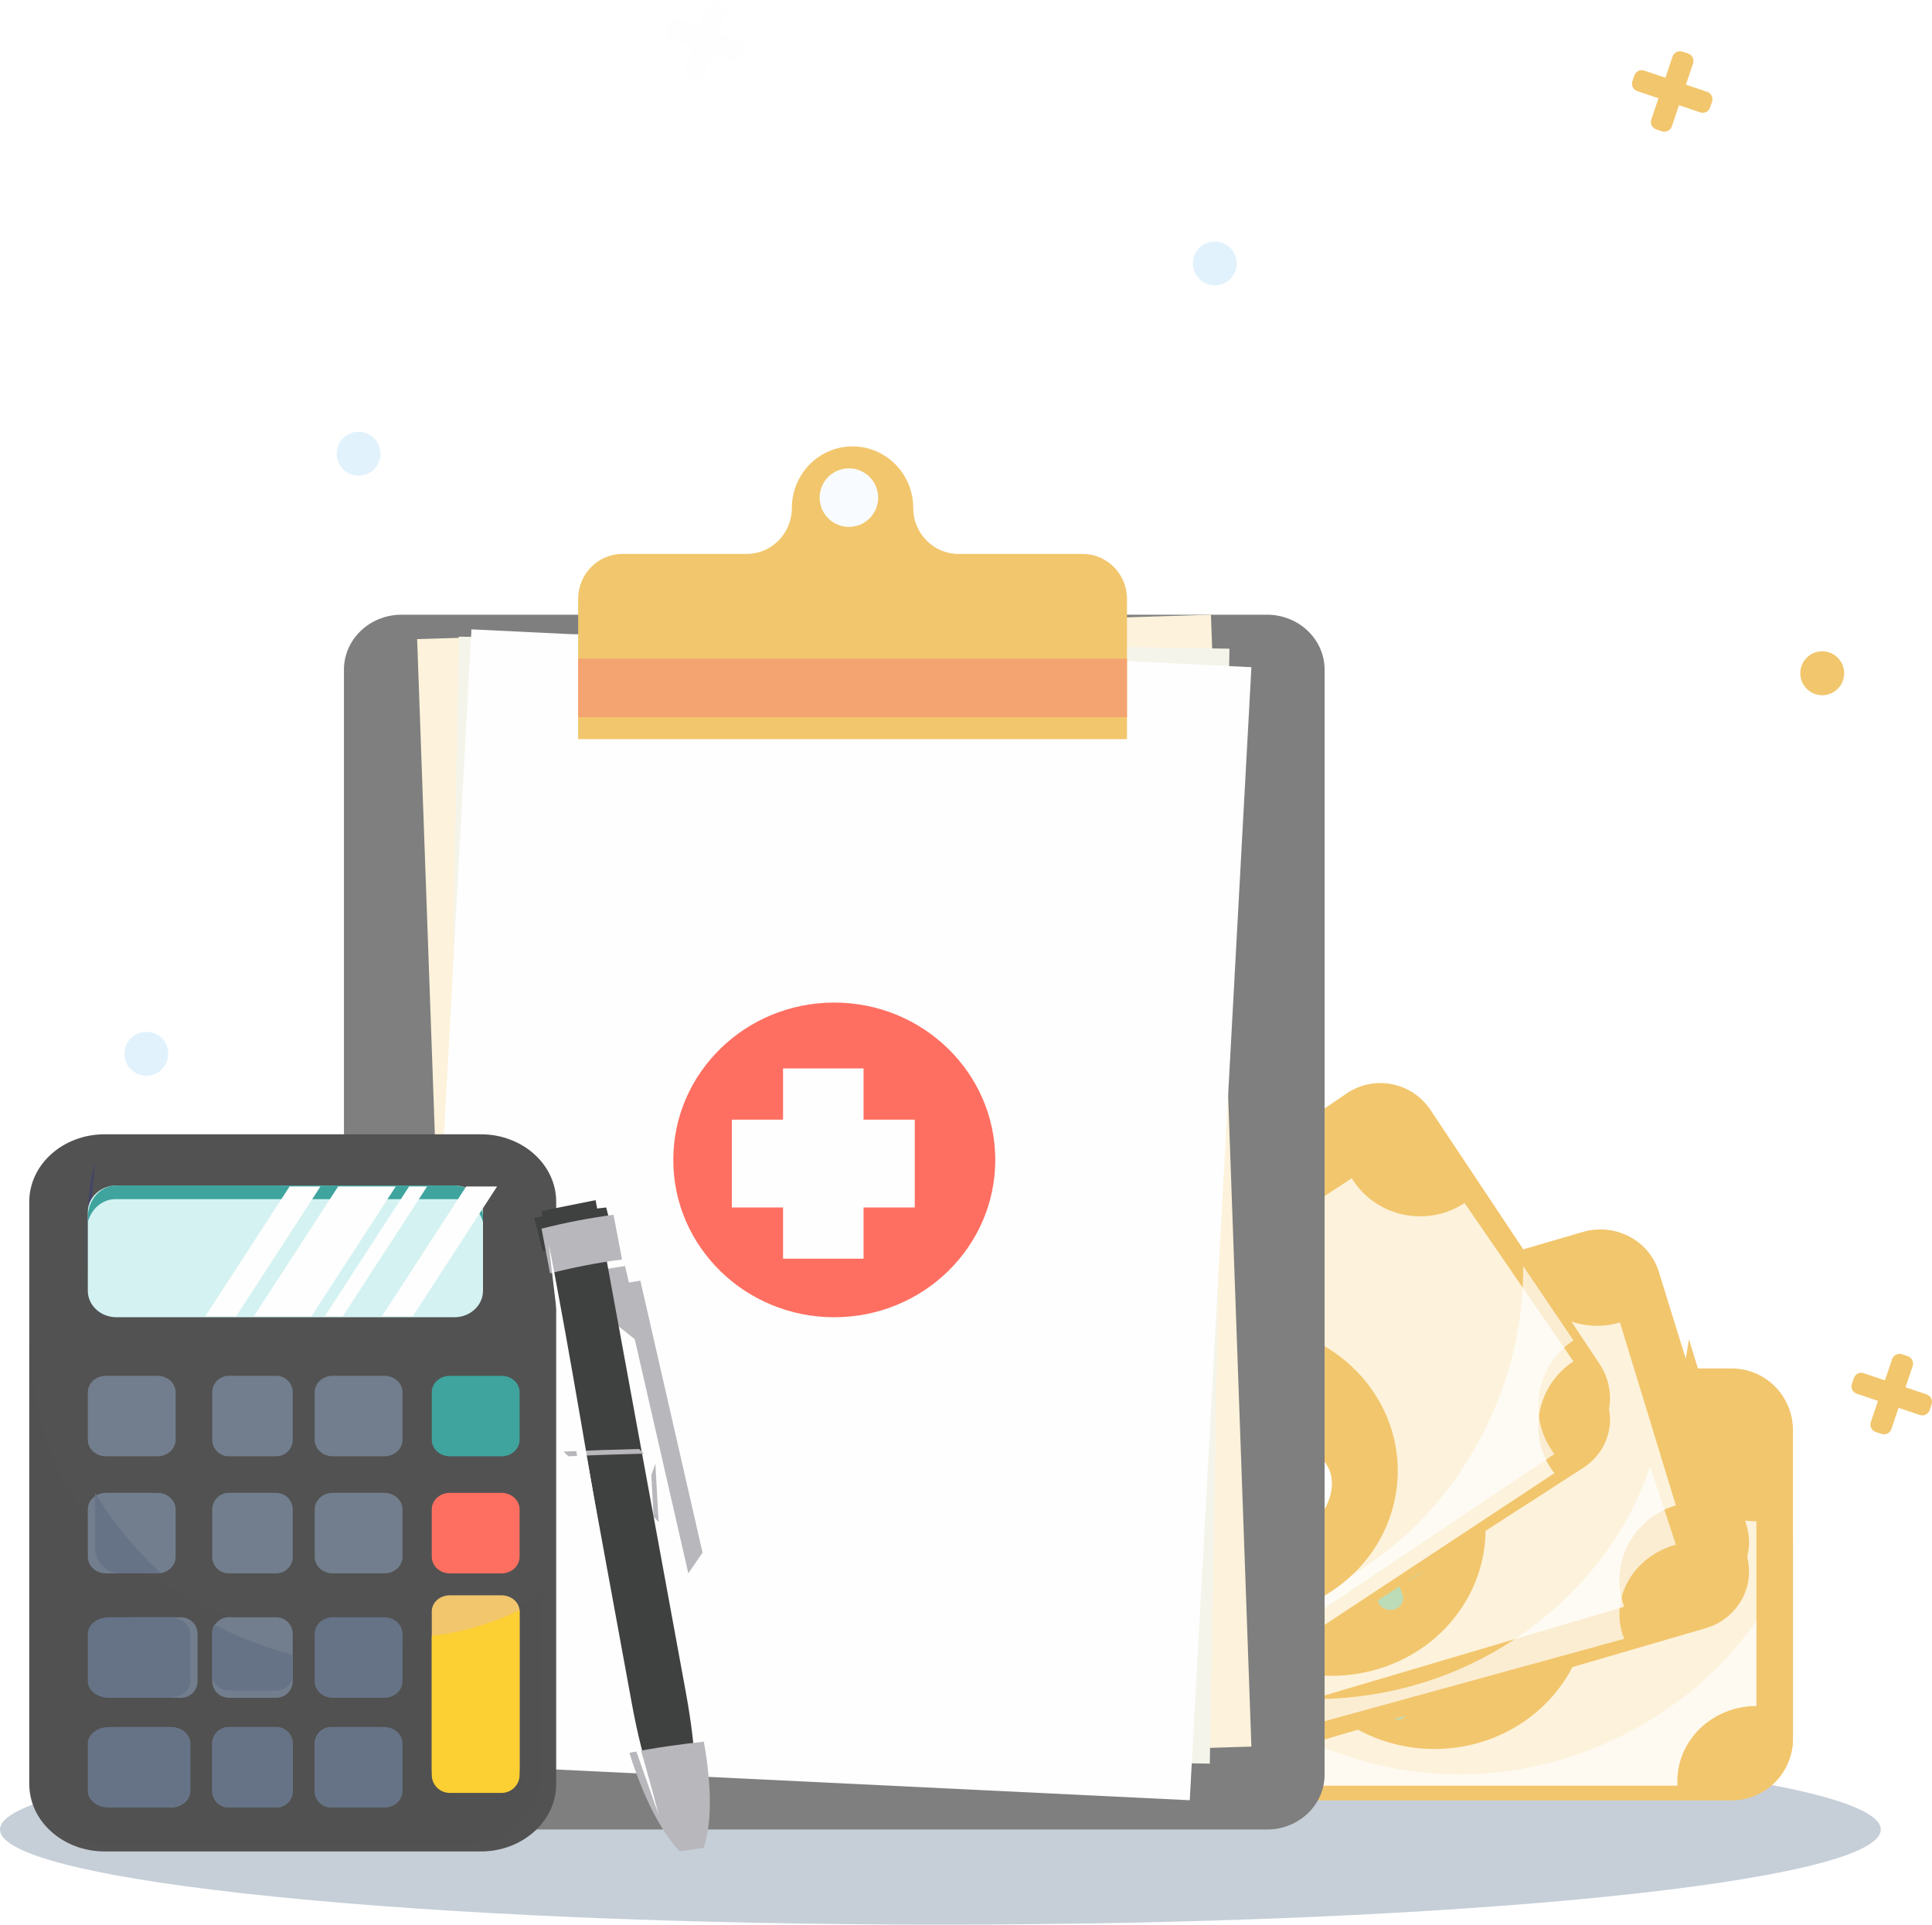<svg xmlns="http://www.w3.org/2000/svg" xmlns:xlink="http://www.w3.org/1999/xlink" width="264" height="263" viewBox="0 0 264 263">
    <defs>
        <filter id="665u6la9ka">
            <feColorMatrix in="SourceGraphic" values="0 0 0 0 0.953 0 0 0 0 0.643 0 0 0 0 0.443 0 0 0 1 0"/>
        </filter>
        <path id="o0rixiwznb" d="M0.041 0.057L10.886 0.057 10.886 10.902 0.041 10.902z"/>
    </defs>
    <g fill="none" fill-rule="evenodd">
        <g>
            <g>
                <g>
                    <g>
                        <path fill="#F2C66D" d="M233.272 12.548l-2.896-.977.979-2.894c.19-.561-.113-1.17-.674-1.358l-.774-.263c-.56-.189-1.169.113-1.358.673l-.979 2.894-2.894-.978c-.56-.189-1.169.112-1.358.673l-.261.775c-.19.561.11 1.17.672 1.36l2.895.975-.978 2.896c-.19.56.111 1.167.672 1.357l.775.262c.56.19 1.168-.112 1.358-.672l.978-2.895 2.896.978c.56.189 1.167-.111 1.358-.673l.26-.774c.19-.56-.11-1.17-.671-1.359" transform="translate(-1141 -92) translate(0 -183) translate(575 275) translate(566)"/>
                        <g filter="url(#665u6la9ka)" transform="translate(-1141 -92) translate(0 -183) translate(575 275) translate(566)">
                            <g transform="translate(91)">
                                <mask id="y3fdnl7nsc" fill="#fff">
                                    <use xlink:href="#o0rixiwznb"/>
                                </mask>
                                <path fill="#FEFEFE" d="M10.168 5.527l-2.855-.963.965-2.854c.187-.553-.111-1.152-.664-1.338L6.85.112c-.553-.185-1.153.111-1.34.664L4.548 3.63l-2.853-.963C1.14 2.48.54 2.775.354 3.328l-.257.764c-.187.553.109 1.154.663 1.34l2.854.964-.965 2.853c-.187.553.11 1.152.664 1.34l.763.258c.553.186 1.152-.11 1.339-.663l.964-2.854 2.855.964c.552.186 1.151-.11 1.339-.663l.256-.764c.188-.553-.108-1.153-.661-1.34" mask="url(#y3fdnl7nsc)"/>
                            </g>
                        </g>
                        <path fill="#F2C66D" d="M263.272 190.548l-2.896-.978.979-2.893c.19-.561-.112-1.17-.673-1.358l-.775-.263c-.56-.189-1.168.113-1.358.673l-.979 2.894-2.894-.978c-.56-.189-1.168.112-1.358.673l-.261.775c-.19.561.11 1.17.672 1.359l2.895.976-.978 2.895c-.19.561.111 1.168.672 1.358l.776.263c.56.189 1.167-.113 1.357-.673l.978-2.895 2.896.977c.56.19 1.167-.11 1.358-.672l.26-.774c.19-.561-.11-1.169-.671-1.359M252 92c0 1.657-1.344 3-3 3-1.657 0-3-1.343-3-3 0-1.656 1.343-3 3-3 1.656 0 3 1.344 3 3" transform="translate(-1141 -92) translate(0 -183) translate(575 275) translate(566)"/>
                        <path fill="#E1F2FC" d="M169 36c0 1.657-1.344 3-3 3-1.657 0-3-1.343-3-3s1.343-3 3-3c1.656 0 3 1.343 3 3M52 62c0 1.657-1.344 3-3 3-1.657 0-3-1.343-3-3 0-1.656 1.343-3 3-3 1.656 0 3 1.344 3 3M23 144c0 1.656-1.344 3-3 3-1.657 0-3-1.344-3-3 0-1.657 1.343-3 3-3 1.656 0 3 1.343 3 3" transform="translate(-1141 -92) translate(0 -183) translate(575 275) translate(566)"/>
                        <path fill="#9AAAB9" d="M257 250c0 7.18-57.531 13-128.5 13S0 257.18 0 250s57.531-13 128.5-13S257 242.82 257 250" opacity=".562" transform="translate(-1141 -92) translate(0 -183) translate(575 275) translate(566)"/>
                        <path fill="#F2C66D" d="M145 195.436c0-4.658 3.747-8.436 8.37-8.436h83.26c4.623 0 8.37 3.778 8.37 8.436v42.127c0 4.66-3.747 8.437-8.37 8.437h-83.26c-4.623 0-8.37-3.776-8.37-8.437v-42.127z" transform="translate(-1141 -92) translate(0 -183) translate(575 275) translate(566)"/>
                        <path fill="#F2C66D" d="M224.468 233.113c-12.248 7.29-26.548 9.106-40.1 4.493-5.416-1.843-11.273-4.242-15.414-8.357-4.429-4.4-7.289-10.354-8.134-16.558-.879-6.453-.786-13.584 1.522-19.74.757-2.018 1.934-4.06 3.382-5.951H153.37c-4.623 0-8.371 3.778-8.371 8.436v42.127c0 4.66 3.748 8.437 8.37 8.437h83.26c4.623 0 8.37-3.776 8.37-8.437v-27.66c-4.352 9.7-11.083 17.585-20.532 23.21" transform="translate(-1141 -92) translate(0 -183) translate(575 275) translate(566)"/>
                        <path fill="#FDF2DB" d="M229.19 197.575c0-.192.008-.384.018-.575H160.79c.011.19.018.383.018.575 0 5.694-4.838 10.31-10.808 10.31v25.232c5.97 0 10.808 4.615 10.808 10.309 0 .193-.007.385-.018.574h68.418c-.01-.19-.017-.381-.017-.574 0-5.694 4.84-10.31 10.809-10.31v-25.231c-5.97 0-10.81-4.616-10.81-10.31" transform="translate(-1141 -92) translate(0 -183) translate(575 275) translate(566)"/>
                        <path fill="#FFF" d="M223.94 235.94c-12.028 6.775-26.073 8.463-39.382 4.175-5.32-1.712-11.072-3.942-15.14-7.767-4.349-4.088-7.157-9.622-7.987-15.388-.864-5.998-.773-12.625 1.494-18.345.214-.538.466-1.076.744-1.615h-2.879c.011.19.018.383.018.575 0 5.694-4.838 10.31-10.808 10.31v25.232c5.97 0 10.808 4.615 10.808 10.309 0 .193-.007.385-.018.574h68.418c-.01-.189-.017-.381-.017-.574 0-5.694 4.84-10.31 10.809-10.31v-11.653c-4.047 5.816-9.352 10.698-16.06 14.477" opacity=".6" transform="translate(-1141 -92) translate(0 -183) translate(575 275) translate(566)"/>
                        <path fill="#F2C66D" d="M217 219c0 11.046-9.402 20-21 20s-21-8.954-21-20c0-11.043 9.402-20 21-20s21 8.957 21 20" transform="translate(-1141 -92) translate(0 -183) translate(575 275) translate(566)"/>
                        <path fill="#BCDBB7" d="M198.556 220.329c-1.667-2.398-4.185-2.988-6.85-2.807-1.831.125-4.246.833-5.716-.71-.966-1.015-.363-2.631.331-3.69.942-1.436 2.564-1.721 4.136-1.938 1.893-.26 4.095-.469 5.94.047 2.207.618 3.143-3.02.94-3.635-1.581-.442-3.28-.463-4.922-.362v-1.726c0-.834-.633-1.508-1.415-1.508-.78 0-1.415.674-1.415 1.508v2.008c-1.475.224-2.938.625-4.186 1.489-3.327 2.299-4.873 7.751-1.548 10.828 1.85 1.712 4.213 1.795 6.532 1.581 2.24-.207 4.806-.623 5.865 2.068.829 2.103-.88 3.718-2.592 4.396-2.825 1.117-5.735.639-8.676.759-2.274.092-2.28 3.863 0 3.77 1.545-.063 3.078.013 4.605-.023v1.108c0 .833.635 1.508 1.415 1.508.782 0 1.415-.675 1.415-1.508v-1.358c.311-.055.625-.12.936-.198 2.388-.605 4.686-2.017 5.934-4.325 1.278-2.36.726-5.188-.73-7.282" transform="translate(-1141 -92) translate(0 -183) translate(575 275) translate(566)"/>
                        <path fill="#F2C66D" d="M131.355 201.58c-1.325-4.275 1.172-8.784 5.578-10.07l79.354-23.166c4.406-1.284 9.052 1.138 10.376 5.414l11.982 38.663c1.325 4.275-1.172 8.783-5.578 10.07l-79.353 23.164c-4.407 1.287-9.052-1.136-10.376-5.413l-11.983-38.661z" transform="translate(-1141 -92) translate(0 -183) translate(575 275) translate(566)"/>
                        <path fill="#F2C66D" d="M217.81 210.03c-9.6 10.102-22.713 15.752-36.94 15.288-5.686-.185-11.95-.758-17.068-3.383-5.473-2.808-9.892-7.48-12.461-12.94-2.673-5.682-4.613-12.256-4.164-18.55.147-2.064.688-4.268 1.53-6.406l-11.774 3.439c-4.406 1.286-6.903 5.798-5.578 10.076l11.983 38.684c1.324 4.28 5.97 6.704 10.375 5.417l79.354-23.179c4.406-1.287 6.903-5.797 5.578-10.076l-7.867-25.4c-1.39 10.118-5.562 19.233-12.969 27.03" transform="translate(-1141 -92) translate(0 -183) translate(575 275) translate(566)"/>
                        <path fill="#FDF2DB" d="M207.873 173.573c-.059-.19-.11-.382-.159-.573l-65.653 19.442c.067.185.132.373.19.564 1.723 5.642-1.522 11.588-7.251 13.285l7.635 24.995c5.728-1.696 11.768 1.5 13.491 7.14.06.191.11.383.158.574l65.654-19.443c-.068-.186-.132-.372-.192-.565-1.721-5.64 1.525-11.587 7.254-13.283l-7.636-24.994c-5.729 1.695-11.769-1.502-13.491-7.142" transform="translate(-1141 -92) translate(0 -183) translate(575 275) translate(566)"/>
                        <path fill="#FFF" d="M214.442 217.917c-9.492 9.408-22.459 14.669-36.527 14.236-5.623-.172-11.818-.705-16.878-3.15-5.411-2.614-9.782-6.965-12.322-12.049-2.643-5.29-4.561-11.411-4.117-17.273.042-.55.121-1.114.224-1.681l-2.76.759c.066.172.13.347.19.524 1.722 5.24-1.523 10.763-7.252 12.338l7.635 23.215c5.728-1.576 11.768 1.393 13.491 6.631.06.178.11.355.158.533l65.654-18.058c-.068-.172-.132-.345-.192-.525-1.721-5.237 1.525-10.76 7.254-12.336l-3.527-10.722c-2.123 6.42-5.737 12.31-11.03 17.558" opacity=".691" transform="translate(-1141 -92) translate(0 -183) translate(575 275) translate(566)"/>
                        <path fill="#F2C66D" d="M202.105 203.241c3.339 10.575-2.954 21.727-14.058 24.906-11.102 3.181-22.812-2.813-26.152-13.388s2.954-21.726 14.057-24.907c11.104-3.18 22.813 2.814 26.153 13.39" transform="translate(-1141 -92) translate(0 -183) translate(575 275) translate(566)"/>
                        <path fill="#BCDBB7" d="M194.533 202.912c-2.772-1.855-5.947-1.638-9.039-.606-2.124.707-4.744 2.185-6.997 1.116-1.48-.7-1.308-2.502-.84-3.777.635-1.73 2.46-2.535 4.245-3.25 2.152-.865 4.687-1.776 7.04-1.852 2.818-.089 2.712-4.01-.1-3.92-2.016.064-4.033.587-5.941 1.213l-.577-1.719c-.278-.83-1.251-1.3-2.176-1.05-.922.25-1.448 1.125-1.169 1.953l.67 2c-1.672.694-3.268 1.56-4.456 2.818-3.168 3.352-3.177 9.276 1.782 11.277 2.758 1.113 5.582.442 8.255-.512 2.577-.922 5.475-2.154 7.625.184 1.68 1.83.199 3.984-1.6 5.206-2.97 2.015-6.57 2.468-10.008 3.525-2.656.82-1.408 4.577 1.259 3.755 1.806-.555 3.643-.97 5.44-1.492l.369 1.102c.278.83 1.251 1.3 2.176 1.05.924-.25 1.448-1.124 1.17-1.953l-.454-1.353c.35-.153.7-.319 1.042-.496 2.622-1.364 4.87-3.503 5.576-6.2.723-2.758-.873-5.4-3.292-7.02" transform="translate(-1141 -92) translate(0 -183) translate(575 275) translate(566)"/>
                        <path fill="#F2C66D" d="M113.413 207.599c-2.556-3.838-1.548-9.045 2.245-11.63l68.34-46.541c3.792-2.582 8.939-1.567 11.494 2.271l23.095 34.704c2.555 3.84 1.55 9.042-2.246 11.627l-68.338 46.54c-3.793 2.584-8.94 1.57-11.494-2.27L113.413 207.6z" transform="translate(-1141 -92) translate(0 -183) translate(575 275) translate(566)"/>
                        <path fill="#F2C66D" d="M199.294 196.969c-6.056 12.167-16.798 21.152-30.449 24.725-5.457 1.43-11.58 2.66-17.235 1.64-6.047-1.086-11.659-4.217-15.752-8.608-4.26-4.569-8.093-10.18-9.572-16.2-.487-1.976-.64-4.194-.488-6.434l-10.14 6.539c-3.793 2.447-4.8 7.377-2.245 11.01l23.096 32.856c2.554 3.635 7.7 4.596 11.494 2.15l68.338-44.066c3.796-2.447 4.801-7.373 2.246-11.008L203.423 168c1.746 9.868.542 19.58-4.13 28.969" transform="translate(-1141 -92) translate(0 -183) translate(575 275) translate(566)"/>
                        <path fill="#FDF2DB" d="M185.035 161.502c-.113-.166-.221-.335-.325-.502l-57.115 37.683c.121.158.24.318.353.485 3.355 4.884 2.036 11.507-2.948 14.797l14.869 21.644c4.982-3.289 11.742-1.994 15.098 2.89.112.165.218.332.322.501l57.116-37.685c-.12-.158-.24-.317-.354-.484-3.354-4.883-2.034-11.509 2.949-14.796l-14.867-21.644c-4.984 3.289-11.744 1.994-15.098-2.89" transform="translate(-1141 -92) translate(0 -183) translate(575 275) translate(566)"/>
                        <path fill="#FFF" d="M203.257 194.615c-6.05 12.642-16.78 21.978-30.415 25.69-5.451 1.485-11.568 2.763-17.216 1.704-6.04-1.129-11.646-4.382-15.735-8.944-4.255-4.746-8.084-10.576-9.562-16.832-.138-.589-.246-1.2-.331-1.823l-2.403 1.608c.121.16.24.323.353.493 3.355 4.964 2.036 11.696-2.948 15.04l14.869 22.002c4.982-3.343 11.741-2.027 15.098 2.937.112.168.218.338.322.51l57.116-38.307c-.12-.16-.24-.322-.354-.492-3.354-4.963-2.034-11.698 2.949-15.04L208.132 173c.05 7.338-1.503 14.564-4.875 21.615" opacity=".691" transform="translate(-1141 -92) translate(0 -183) translate(575 275) translate(566)"/>
                        <path fill="#F2C66D" d="M187.418 189.832c6.477 9.163 3.928 21.59-5.691 27.758-9.62 6.166-22.67 3.741-29.145-5.42-6.476-9.162-3.93-21.59 5.69-27.759 9.62-6.168 22.67-3.741 29.146 5.42" transform="translate(-1141 -92) translate(0 -183) translate(575 275) translate(566)"/>
                        <path fill="#FFF" d="M176.93 197.104c-3.019-.911-5.76.013-8.178 1.602-1.662 1.092-3.529 2.945-5.848 2.573-1.521-.242-1.918-1.797-1.895-2.978.034-1.603 1.4-2.705 2.761-3.722 1.64-1.23 3.604-2.588 5.662-3.202 2.465-.734 1.175-4.003-1.285-3.27-1.763.524-3.387 1.436-4.884 2.407l-1.033-1.31c-.499-.631-1.504-.799-2.245-.375-.74.426-.937 1.282-.438 1.914l1.202 1.524c-1.266.976-2.413 2.076-3.08 3.41-1.779 3.558.021 8.538 5.016 9.06 2.778.293 5.07-.932 7.142-2.36 1.998-1.374 4.185-3.087 6.8-1.624 2.045 1.145 1.392 3.301.173 4.748-2.01 2.387-5.055 3.61-7.773 5.302-2.1 1.308.152 4.173 2.258 2.861 1.428-.891 2.926-1.668 4.355-2.527l.664.841c.498.633 1.502.8 2.243.375.742-.426.938-1.284.44-1.917l-.815-1.03c.263-.211.521-.43.77-.66 1.902-1.759 3.238-4.081 3.038-6.515-.201-2.486-2.418-4.332-5.05-5.127" transform="translate(-1141 -92) translate(0 -183) translate(575 275) translate(566)"/>
                        <path fill="#7E7F7E" d="M54.864 250c-4.343 0-7.864-3.359-7.864-7.505V91.505C47 87.362 50.52 84 54.864 84h118.268c4.344 0 7.868 3.361 7.868 7.506v150.99c0 4.145-3.524 7.504-7.868 7.504H54.864z" transform="translate(-1141 -92) translate(0 -183) translate(575 275) translate(566)"/>
                        <path fill="#FDF2DB" d="M171 238.668L62.531 242 57 87.333 165.472 84z" transform="translate(-1141 -92) translate(0 -183) translate(575 275) translate(566)"/>
                        <path fill="#F5F4EB" d="M165.314 241L60 239.358 62.685 87 168 88.641z" transform="translate(-1141 -92) translate(0 -183) translate(575 275) translate(566)"/>
                        <path fill="#FEFEFE" d="M162.576 246L56 240.83 64.423 86 171 91.17z" transform="translate(-1141 -92) translate(0 -183) translate(575 275) translate(566)"/>
                        <path fill="#F2C66D" d="M147.94 75.696h-16.963c-3.414 0-6.185-2.81-6.185-6.276 0-4.648-3.713-8.42-8.294-8.42s-8.294 3.772-8.294 8.42c0 3.466-2.767 6.276-6.183 6.276H85.058C81.71 75.696 79 78.45 79 81.847V101h75V81.847c0-3.397-2.714-6.151-6.06-6.151" transform="translate(-1141 -92) translate(0 -183) translate(575 275) translate(566)"/>
                        <path fill="#F3A471" d="M79 98L154 98 154 90 79 90z" transform="translate(-1141 -92) translate(0 -183) translate(575 275) translate(566)"/>
                        <path fill="#F8FBFF" d="M120 68c0 2.21-1.79 4-4.001 4-2.206 0-3.999-1.79-3.999-4s1.793-4 3.999-4c2.212 0 4.001 1.79 4.001 4" transform="translate(-1141 -92) translate(0 -183) translate(575 275) translate(566)"/>
                        <path fill="#FF6F61" d="M136 158.499c0 11.873-9.853 21.501-22.003 21.501C101.848 180 92 170.372 92 158.499c0-11.87 9.848-21.499 21.997-21.499 12.15 0 22.003 9.628 22.003 21.499" transform="translate(-1141 -92) translate(0 -183) translate(575 275) translate(566)"/>
                        <path fill="#FEFEFE" d="M107 172L118 172 118 146 107 146z" transform="translate(-1141 -92) translate(0 -183) translate(575 275) translate(566)"/>
                        <path fill="#FEFEFE" d="M100 165L125 165 125 153 100 153z" transform="translate(-1141 -92) translate(0 -183) translate(575 275) translate(566)"/>
                        <path fill="#525252" d="M14.296 253C8.61 253 4 248.873 4 243.784v-79.568C4 159.126 8.61 155 14.296 155h51.409C71.392 155 76 159.125 76 164.216v79.568c0 5.089-4.608 9.216-10.295 9.216H14.296z" transform="translate(-1141 -92) translate(0 -183) translate(575 275) translate(566)"/>
                        <path fill="#434467" d="M12.37 166.02c.16-2.391.359-4.81.63-7.02-.604 1.746-1 4.64-1 7.92V174c.077-2.698.197-5.369.37-7.98" transform="translate(-1141 -92) translate(0 -183) translate(575 275) translate(566)"/>
                        <path fill="#525252" d="M70.119 220.099c-4.411 2.413-9.445 3.862-14.502 4.379-9.434.962-19.079-.972-27.532-4.99-6.51-3.091-12.524-7.427-16.772-13.082-4.727-6.294-6.31-13.55-7.175-21.112-.049-.43-.094-.86-.138-1.294v58.526C4 247.757 8.481 252 14.01 252h49.981c5.53 0 10.009-4.243 10.009-9.474V217.33c-1.163 1.068-2.463 1.991-3.881 2.768" opacity=".315" transform="translate(-1141 -92) translate(0 -183) translate(575 275) translate(566)"/>
                        <path fill="#D4F2F1" d="M62.092 162H15.907c-2.154 0-3.907 1.62-3.907 3.614v10.773c0 1.992 1.753 3.613 3.907 3.613h46.185c2.154 0 3.908-1.621 3.908-3.613v-10.773c0-1.993-1.754-3.614-3.908-3.614" transform="translate(-1141 -92) translate(0 -183) translate(575 275) translate(566)"/>
                        <path fill="#3FA49E" d="M15.767 163.864h46.465c1.78 0 3.285 1.325 3.768 3.136v-.649c0-2.4-1.754-4.351-3.908-4.351H15.907c-2.154 0-3.907 1.951-3.907 4.351V167c.482-1.81 1.987-3.136 3.767-3.136" transform="translate(-1141 -92) translate(0 -183) translate(575 275) translate(566)"/>
                        <path fill="#727E8D" d="M24 196.742c0 1.248-1.104 2.258-2.465 2.258h-7.071c-1.361 0-2.464-1.01-2.464-2.258v-6.484c0-1.246 1.103-2.258 2.464-2.258h7.071c1.361 0 2.465 1.012 2.465 2.258v6.484zM24 212.74c0 1.248-1.104 2.26-2.465 2.26h-7.071c-1.361 0-2.464-1.012-2.464-2.26v-6.48c0-1.247 1.103-2.26 2.464-2.26h7.071c1.361 0 2.465 1.013 2.465 2.26v6.48zM27 229.74c0 1.248-1.012 2.26-2.26 2.26H18.26C17.01 232 16 230.988 16 229.74v-6.482c0-1.247 1.01-2.258 2.259-2.258h6.482c1.247 0 2.259 1.01 2.259 2.258v6.482zM26 244.741c0 1.248-1.196 2.259-2.67 2.259h-7.66c-1.475 0-2.67-1.011-2.67-2.259v-6.482c0-1.248 1.195-2.259 2.67-2.259h7.66c1.474 0 2.67 1.011 2.67 2.26v6.481zM40 196.742c0 1.248-1.01 2.258-2.259 2.258H31.26c-1.248 0-2.259-1.01-2.259-2.258v-6.484c0-1.246 1.011-2.258 2.26-2.258h6.481c1.248 0 2.259 1.012 2.259 2.258v6.484zM40 212.74c0 1.248-1.01 2.26-2.259 2.26H31.26c-1.248 0-2.259-1.012-2.259-2.26v-6.48c0-1.247 1.011-2.26 2.26-2.26h6.481c1.248 0 2.259 1.013 2.259 2.26v6.48zM40 229.74c0 1.248-1.01 2.26-2.259 2.26H31.26c-1.248 0-2.259-1.012-2.259-2.26v-6.482c0-1.247 1.011-2.258 2.26-2.258h6.481c1.248 0 2.259 1.01 2.259 2.258v6.482zM40 244.741c0 1.248-1.01 2.259-2.259 2.259H31.26c-1.248 0-2.259-1.011-2.259-2.259v-6.482c0-1.248 1.011-2.259 2.26-2.259h6.481c1.248 0 2.259 1.011 2.259 2.26v6.481zM55 196.742c0 1.248-1.103 2.258-2.464 2.258h-7.072c-1.36 0-2.464-1.01-2.464-2.258v-6.484c0-1.246 1.103-2.258 2.464-2.258h7.072c1.36 0 2.464 1.012 2.464 2.258v6.484zM55 212.74c0 1.248-1.103 2.26-2.464 2.26h-7.072c-1.36 0-2.464-1.012-2.464-2.26v-6.48c0-1.247 1.103-2.26 2.464-2.26h7.072c1.36 0 2.464 1.013 2.464 2.26v6.48zM54 244.741c0 1.248-1.011 2.259-2.259 2.259H45.26C44.01 247 43 245.989 43 244.741v-6.482c0-1.248 1.011-2.259 2.259-2.259h6.482c1.248 0 2.259 1.011 2.259 2.26v6.481z" transform="translate(-1141 -92) translate(0 -183) translate(575 275) translate(566)"/>
                        <path fill="#3FA49E" d="M71 196.742c0 1.248-1.103 2.258-2.465 2.258h-7.07c-1.363 0-2.465-1.01-2.465-2.258v-6.484c0-1.246 1.102-2.258 2.465-2.258h7.07c1.362 0 2.465 1.012 2.465 2.258v6.484z" transform="translate(-1141 -92) translate(0 -183) translate(575 275) translate(566)"/>
                        <path fill="#FF6F61" d="M71 212.74c0 1.248-1.103 2.26-2.465 2.26h-7.07c-1.363 0-2.465-1.012-2.465-2.26v-6.48c0-1.247 1.102-2.26 2.465-2.26h7.07c1.362 0 2.465 1.013 2.465 2.26v6.48z" transform="translate(-1141 -92) translate(0 -183) translate(575 275) translate(566)"/>
                        <path fill="#F2C66D" d="M68.535 218h-7.07c-1.363 0-2.465.98-2.465 2.188v21.623c0 1.209 1.102 2.189 2.465 2.189h7.07c1.362 0 2.465-.98 2.465-2.189v-21.623c0-1.209-1.103-2.188-2.465-2.188" transform="translate(-1141 -92) translate(0 -183) translate(575 275) translate(566)"/>
                        <path fill="#667387" d="M15.095 207.215c-.755-1.053-1.451-2.128-2.095-3.215v7.584c0 1.886 1.544 3.416 3.45 3.416H22c-2.545-2.37-4.875-4.96-6.905-7.785M26 229.74c0 1.248-1.288 2.26-2.875 2.26h-8.25c-1.589 0-2.875-1.012-2.875-2.26v-6.482c0-1.247 1.286-2.258 2.875-2.258h8.25c1.587 0 2.875 1.01 2.875 2.258v6.482zM26 244.74c0 1.248-1.288 2.26-2.875 2.26h-8.25c-1.589 0-2.875-1.012-2.875-2.26v-6.482c0-1.247 1.286-2.258 2.875-2.258h8.25c1.587 0 2.875 1.01 2.875 2.258v6.482zM31.56 223.12c-.77-.354-1.532-.73-2.284-1.12-.176.293-.276.631-.276.99v5.939c0 1.143 1.011 2.071 2.26 2.071h6.481c1.248 0 2.259-.928 2.259-2.071v-2.81c-2.91-.75-5.743-1.76-8.44-3M40 244.741c0 1.248-1.01 2.259-2.259 2.259H31.26c-1.248 0-2.259-1.011-2.259-2.259v-6.482c0-1.248 1.011-2.259 2.26-2.259h6.481c1.248 0 2.259 1.011 2.259 2.26v6.481zM55 244.741c0 1.248-1.103 2.259-2.464 2.259h-7.072c-1.36 0-2.464-1.011-2.464-2.259v-6.482c0-1.248 1.103-2.259 2.464-2.259h7.072c1.36 0 2.464 1.011 2.464 2.26v6.481zM55 229.741c0 1.248-1.103 2.259-2.464 2.259h-7.072c-1.36 0-2.464-1.011-2.464-2.259v-6.482c0-1.248 1.103-2.259 2.464-2.259h7.072c1.36 0 2.464 1.011 2.464 2.26v6.481z" transform="translate(-1141 -92) translate(0 -183) translate(575 275) translate(566)"/>
                        <path fill="#FCCF33" d="M59 223.538v19.01c0 1.354 1.102 2.452 2.465 2.452h7.07c1.362 0 2.465-1.098 2.465-2.453V220c-3.74 1.867-7.855 3.04-12 3.538" transform="translate(-1141 -92) translate(0 -183) translate(575 275) translate(566)"/>
                        <g fill="#FEFEFE">
                            <path d="M4.27 17.873L.053 17.873 11.572.128 15.79.128zM28.405 17.873L24.188 17.873 35.709.128 39.926.128zM18.845 17.873L16.383 17.873 27.903.128 30.365.128zM14.557 17.873L6.688 17.873 18.209.128 26.077.128z" transform="translate(-1141 -92) translate(0 -183) translate(575 275) translate(566) translate(28 162)"/>
                        </g>
                        <path fill="#B7B7BC" d="M87.501 175L85 175.401 94.056 215 96 212.166z" transform="translate(-1141 -92) translate(0 -183) translate(575 275) translate(566)"/>
                        <path fill="#B7B7BC" d="M82 173.531L85.41 173 88 184 83.651 180.547zM90 208L89.316 207.23 89 201.58 89.553 200z" transform="translate(-1141 -92) translate(0 -183) translate(575 275) translate(566)"/>
                        <path fill="#3F4040" d="M95 241.77c-.12-2.739-.487-6.162-1.269-10.435L81.386 164 74 165.478l12.343 67.338c.784 4.268 1.653 7.593 2.513 10.184L95 241.77zM90 244.919c.395 4.187.722 5.081.722 5.081s.235-1.41.278-6l-1 .919z" transform="translate(-1141 -92) translate(0 -183) translate(575 275) translate(566)"/>
                        <path fill="#3F4040" d="M84 169.578L82.837 165c-1.562.154-3.225.355-4.945.603-1.723.248-3.366.528-4.892.82L74.163 171c1.526-.293 3.168-.57 4.89-.82 1.722-.251 3.385-.449 4.947-.602" transform="translate(-1141 -92) translate(0 -183) translate(575 275) translate(566)"/>
                        <path fill="#B7B7BC" d="M85 172.107L83.836 166c-1.562.204-3.224.47-4.946.803-1.723.333-3.365.702-4.89 1.094L75.163 174c1.526-.39 3.169-.762 4.89-1.092 1.721-.332 3.385-.6 4.947-.8M94.523 252.736c.56-.082 1.103-.151 1.649-.227.764-2.32 1.397-6.726.004-14.509-1.62.166-3.338.383-5.116.648-1.777.264-3.476.561-5.06.873 2.396 7.633 5.072 11.544 6.883 13.479.543-.089 1.08-.18 1.64-.264M77 198.36l.675.64c1.601-.074 3.327-.145 5.134-.207 1.807-.063 3.553-.114 5.191-.153l-.674-.64c-1.64.039-3.386.09-5.193.152-1.806.063-3.531.133-5.133.208" transform="translate(-1141 -92) translate(0 -183) translate(575 275) translate(566)"/>
                        <path fill="#FEFEFE" d="M75 170l.17.878c.109.573.28 1.412.474 2.482.386 2.141.981 5.194 1.63 8.867.327 1.837.68 3.826 1.052 5.93l1.151 6.62 2.46 14.396c.812 4.906 1.674 9.8 2.46 14.39.424 2.289.793 4.51 1.197 6.602.196 1.047.384 2.067.591 3.048.203.977.375 1.936.585 2.831.416 1.8.9 3.42 1.31 4.88l1.059 3.772c.296 1.043.49 1.877.64 2.438L90 248l-1.125-3.213-1.3-3.678c-.503-1.416-1.098-3.026-1.596-4.835-.48-1.814-.972-3.774-1.42-5.865-.477-2.088-.926-4.298-1.385-6.585-.435-2.293-.922-4.654-1.338-7.068-.436-2.41-.868-4.862-1.288-7.314l-1.2-7.33c-.39-2.417-.745-4.804-1.093-7.11-.693-4.613-1.29-8.932-1.776-12.635-.493-3.701-.84-6.797-1.104-8.96-.134-1.082-.215-1.935-.28-2.516C75.032 170.31 75 170 75 170" transform="translate(-1141 -92) translate(0 -183) translate(575 275) translate(566)"/>
                    </g>
                </g>
            </g>
        </g>
    </g>
</svg>
